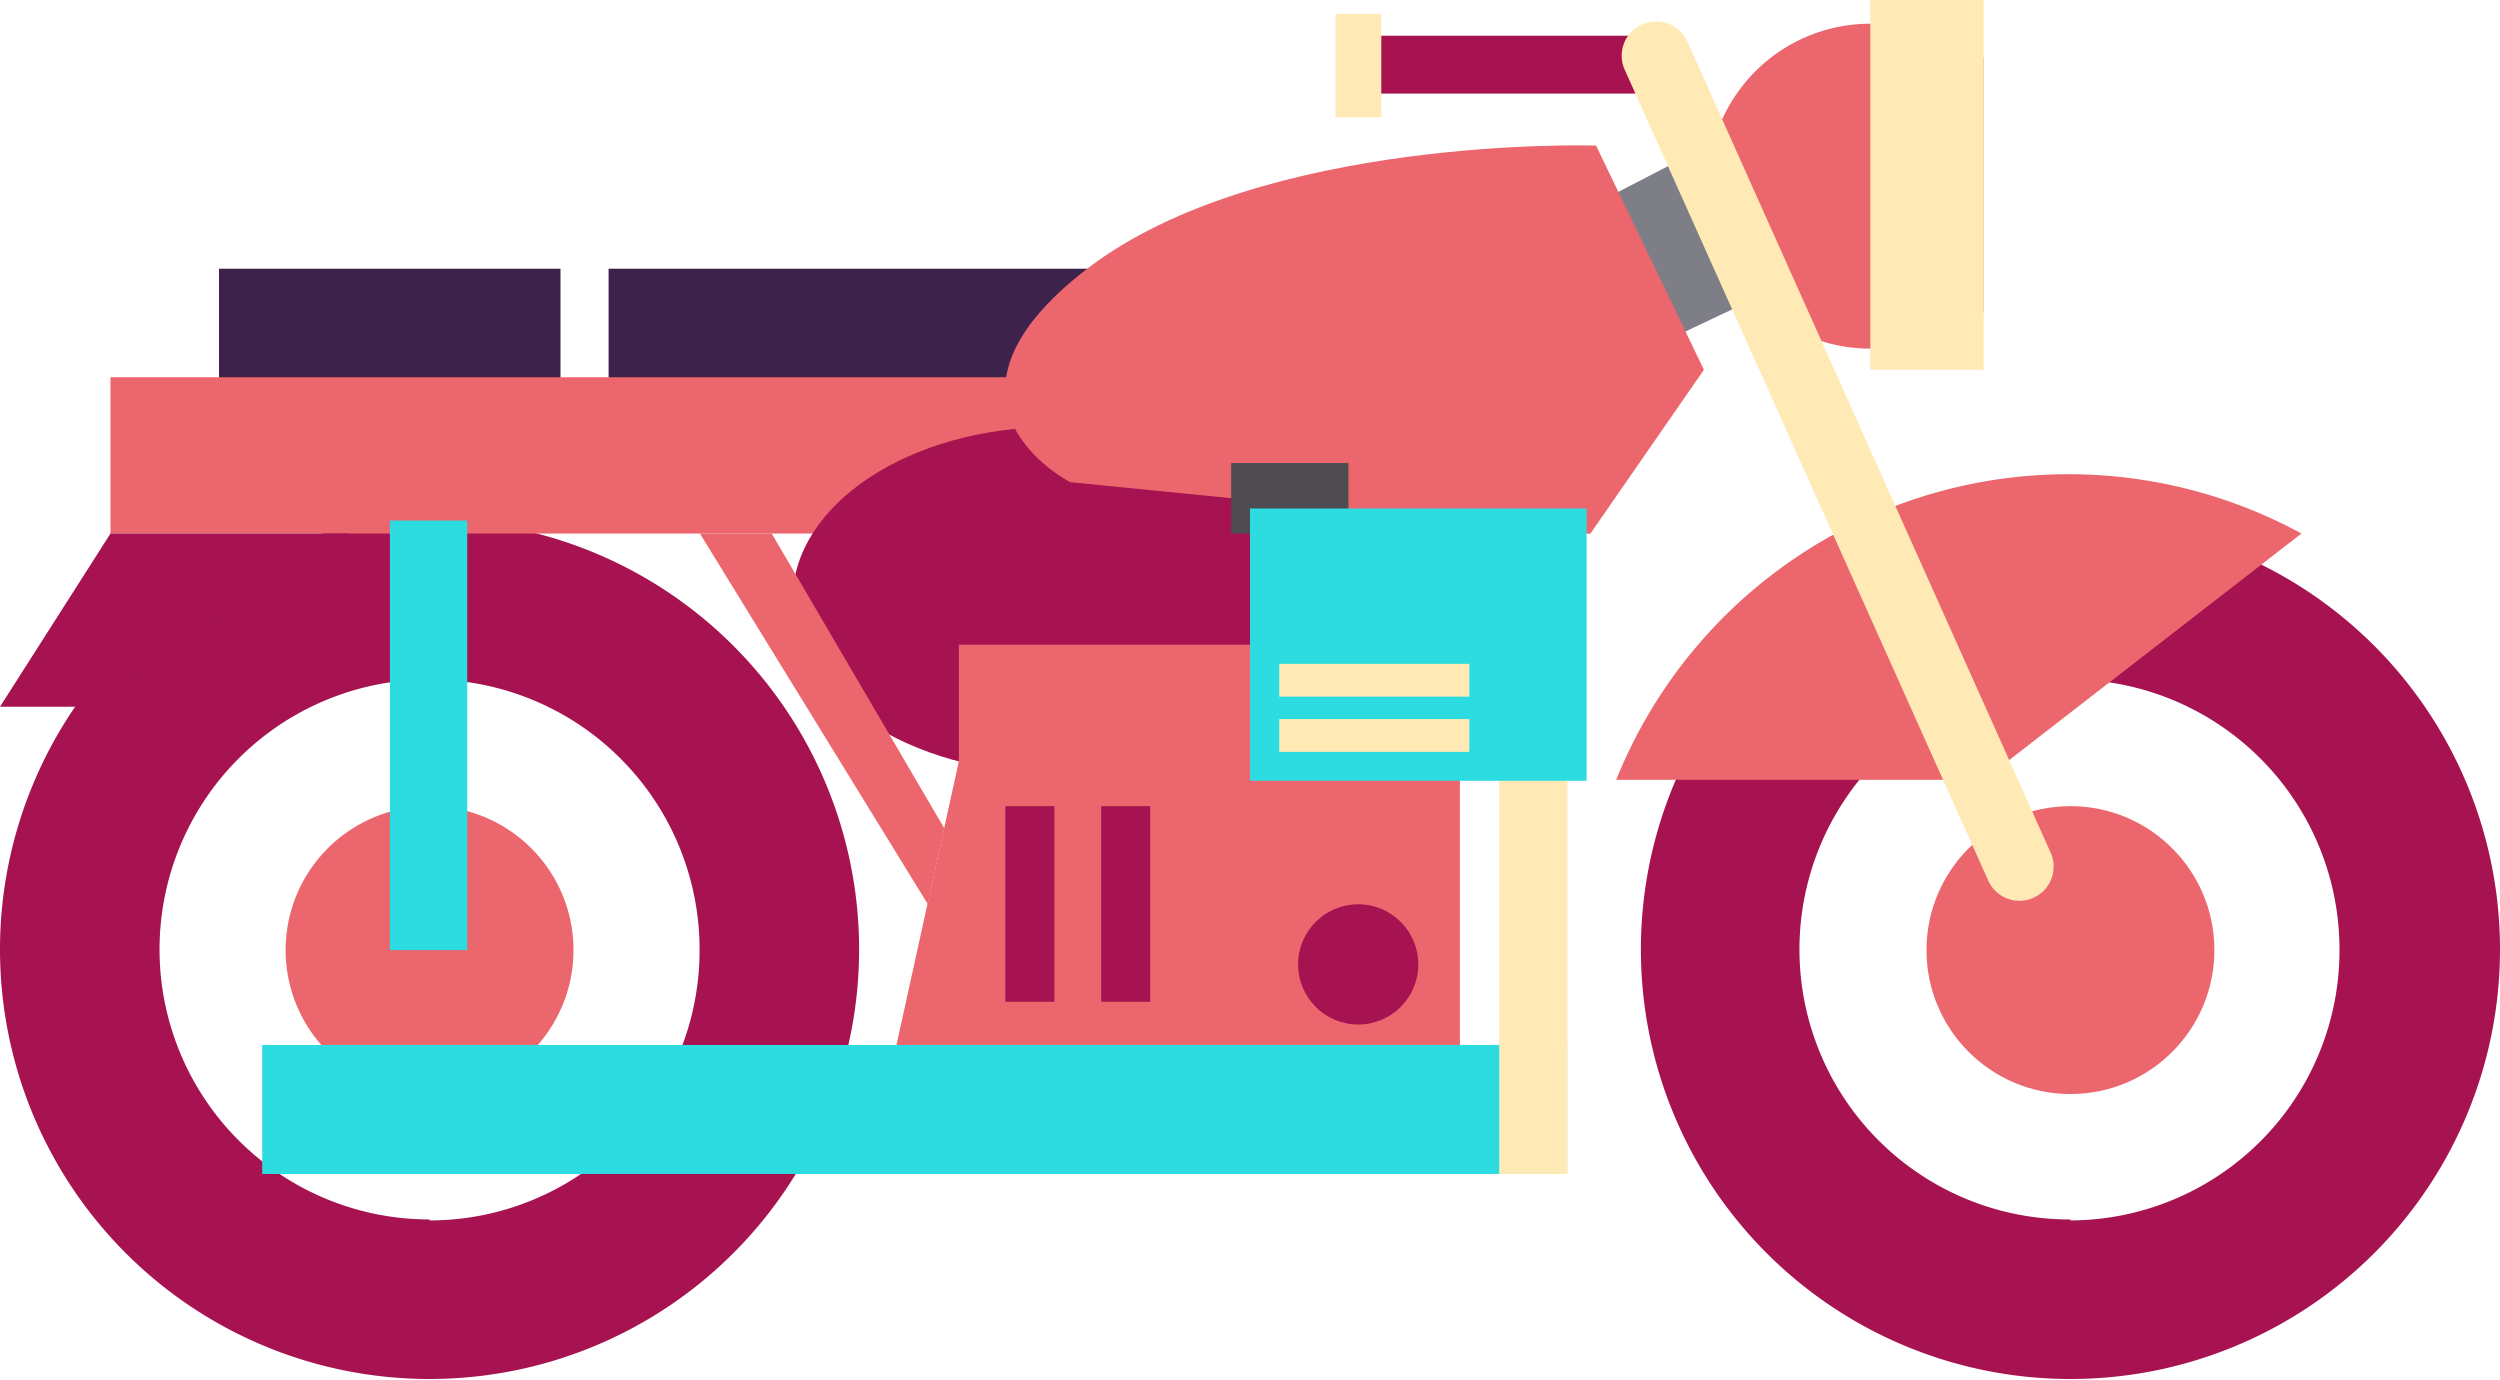 <svg xmlns="http://www.w3.org/2000/svg" viewBox="0 0 76.94 42.46"><defs><style>.cls-1{fill:#7e7f86;}.cls-2{fill:#a61350;}.cls-3{fill:#ec666d;}.cls-4{fill:#ffeab6;}.cls-5{fill:#3d224c;}.cls-6{fill:#4e4c51;}.cls-7{fill:#504e54;}.cls-8{fill:#2ddce0;}</style></defs><title>Moto</title><g id="Calque_2" data-name="Calque 2"><g id="Moto"><polygon class="cls-1" points="53.08 4.21 48.83 6.41 51.37 10.44 56.56 7.98 53.08 4.21"/><path class="cls-2" d="M13.22,16A13.22,13.22,0,1,0,26.44,29.24,13.22,13.22,0,0,0,13.22,16Zm0,21.53a8.31,8.31,0,1,1,8.31-8.31A8.31,8.31,0,0,1,13.22,37.56Z"/><path class="cls-2" d="M63.72,16A13.22,13.22,0,1,0,76.94,29.24,13.22,13.22,0,0,0,63.72,16Zm0,21.53A8.31,8.31,0,1,1,72,29.24,8.31,8.31,0,0,1,63.72,37.56Z"/><circle class="cls-3" cx="13.22" cy="29.24" r="4.43"/><circle class="cls-3" cx="63.72" cy="29.24" r="4.43"/><rect class="cls-4" x="41.1" y="0.43" width="1.41" height="3.18"/><rect class="cls-2" x="42.51" y="1.1" width="7.99" height="1.78"/><rect class="cls-5" x="18.73" y="8.27" width="15.92" height="5.4"/><rect class="cls-5" x="6.74" y="8.27" width="10.51" height="5.4"/><rect class="cls-3" x="3.4" y="11.61" width="30.07" height="4.81"/><polygon class="cls-2" points="2.33 21.75 0 21.75 3.4 16.42 10.72 16.42 2.33 21.75"/><path class="cls-3" d="M61.05,1.77V9.61a5,5,0,0,1-3.16,1.12h-.33a5,5,0,0,1,0-10h.33A5,5,0,0,1,61.05,1.77Z"/><ellipse class="cls-2" cx="32.45" cy="18.47" rx="8.06" ry="5.33"/><path class="cls-3" d="M52.44,11.38,49.12,4.48s-10.3-.33-15.66,3.79-.52,6.57-.52,6.57l16,1.59Z"/><rect class="cls-6" x="37.89" y="14.25" width="3.61" height="2.17"/><polygon class="cls-3" points="44.93 19.84 44.93 33.23 33.24 33.23 29.51 32.52 27.59 32.16 29.51 23.43 29.51 19.84 44.93 19.84"/><polygon class="cls-7" points="33.24 33.23 29.51 33.23 29.51 32.52 33.24 33.23"/><rect class="cls-8" x="12" y="16.02" width="2.38" height="13.22"/><polygon class="cls-3" points="21.54 16.42 28.55 27.82 29.06 25.49 23.75 16.42 21.54 16.42"/><path class="cls-3" d="M70.83,16.42A15,15,0,0,0,49.74,24H61.05Z"/><path class="cls-4" d="M63.11,26.24a1.05,1.05,0,0,1-.53,1.39h0a1.05,1.05,0,0,1-1.39-.53L50,2.14A1.05,1.05,0,0,1,50.54.75h0a1.05,1.05,0,0,1,1.39.53Z"/><rect class="cls-8" x="8.07" y="32.16" width="40.16" height="3.97"/><rect class="cls-4" x="46.14" y="23.22" width="2.1" height="12.91"/><rect class="cls-4" x="57.56" width="3.49" height="11.38"/><rect class="cls-8" x="38.47" y="15.65" width="10.36" height="8.38"/><rect class="cls-4" x="39.37" y="20.43" width="5.85" height="1.01"/><rect class="cls-4" x="39.37" y="22.13" width="5.85" height="1.01"/><rect class="cls-2" x="30.94" y="24.81" width="1.51" height="6.02"/><rect class="cls-2" x="33.89" y="24.81" width="1.51" height="6.02"/><circle class="cls-2" cx="41.8" cy="29.68" r="1.85"/></g></g></svg>